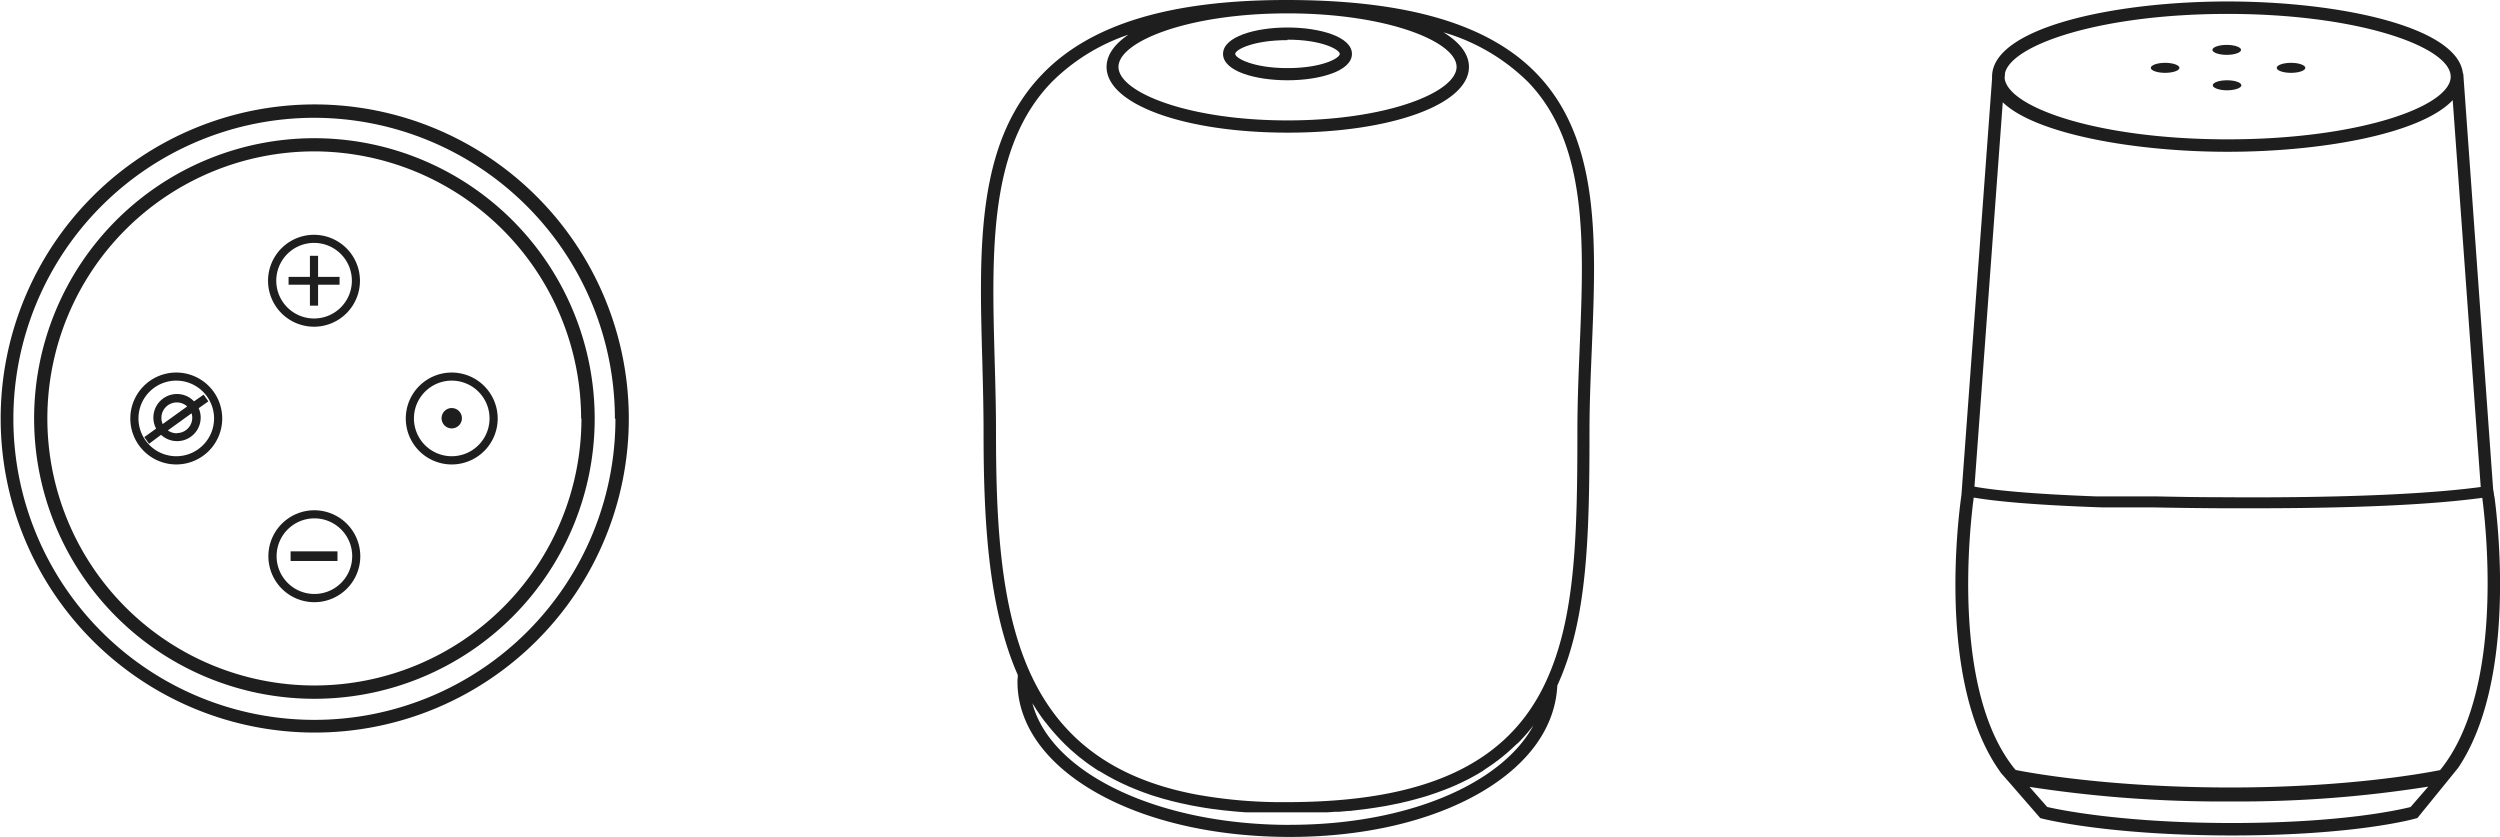 <svg xmlns="http://www.w3.org/2000/svg" viewBox="0 0 373.72 125.11"><defs><style>.cls-1{fill:#1e1e1e;}</style></defs><g id="Layer_2" data-name="Layer 2"><g id="Ñëîé_1" data-name="Ñëîé 1"><path class="cls-1" d="M47,15.61a46.95,46.95,0,1,0,47,47A47,47,0,0,0,47,15.61Zm45,47a45,45,0,1,1-45-45A45,45,0,0,1,91.92,62.56Z"/><path class="cls-1" d="M47,20.66a41.9,41.9,0,1,0,41.9,41.9A41.94,41.94,0,0,0,47,20.66Zm39.92,41.9A39.92,39.92,0,1,1,47,22.63,40,40,0,0,1,86.87,62.56Z"/><path class="cls-1" d="M47,76.28a6.87,6.87,0,1,0,6.86,6.87A6.88,6.88,0,0,0,47,76.28Zm0,12.51a5.65,5.65,0,1,1,5.65-5.64A5.65,5.65,0,0,1,47,88.79Z"/><path class="cls-1" d="M47,35.1A6.87,6.87,0,1,0,53.81,42,6.88,6.88,0,0,0,47,35.1Zm0,12.51A5.65,5.65,0,1,1,52.6,42,5.65,5.65,0,0,1,47,47.61Z"/><path class="cls-1" d="M26.36,55.69a6.87,6.87,0,1,0,6.86,6.87A6.87,6.87,0,0,0,26.36,55.69Zm0,12.51A5.65,5.65,0,1,1,32,62.56,5.65,5.65,0,0,1,26.36,68.2Z"/><path class="cls-1" d="M67.54,55.69a6.87,6.87,0,1,0,6.86,6.87A6.88,6.88,0,0,0,67.54,55.69Zm0,12.51a5.65,5.65,0,1,1,5.64-5.64A5.65,5.65,0,0,1,67.54,68.2Z"/><rect class="cls-1" x="43.44" y="82.42" width="7.01" height="1.44"/><polygon class="cls-1" points="47.55 38.24 46.33 38.24 46.33 41.39 43.14 41.39 43.14 42.56 46.33 42.56 46.33 45.69 47.55 45.69 47.55 42.56 50.76 42.56 50.76 41.39 47.55 41.39 47.55 38.24"/><path class="cls-1" d="M67.54,61a1.52,1.52,0,1,0,1.51,1.52A1.52,1.52,0,0,0,67.54,61Z"/><path class="cls-1" d="M30.44,59,29,60a3.48,3.48,0,0,0-2.54-1.1,3.52,3.52,0,0,0-3.12,5.17l-1.77,1.27.71,1L24.08,65A3.52,3.52,0,0,0,30,62.44a3.48,3.48,0,0,0-.3-1.42L31.15,60Zm-4,5.77a2.29,2.29,0,0,1-1.35-.43l3.55-2.56a2.26,2.26,0,0,1,.1.69A2.3,2.3,0,0,1,26.45,64.74Zm-2.12-1.38a2.23,2.23,0,0,1-.19-.92,2.3,2.3,0,0,1,2.31-2.31,2.26,2.26,0,0,1,1.54.6Z"/><path class="cls-1" d="M229.76,11.06C222.62,3.62,210.38,0,192.32,0,175,0,163.08,3.59,155.9,11c-10,10.25-9.53,26.1-9.06,42.89.09,3.48.19,7.08.19,10.61,0,12.89.63,26.2,5.12,36.41,0,.35-.05.69-.05,1,0,6.36,4.17,12.24,11.74,16.55s17.82,6.65,29,6.65c11,0,21-2.33,28.35-6.56s11.31-9.87,11.61-16.07c4.46-9.74,4.81-21.91,4.81-38,0-4.14.18-8.35.35-12.42C238.62,36.05,239.24,20.94,229.76,11.06ZM192.47,2c14.89,0,25.27,4.22,25.27,8s-10.38,8-25.27,8-25.27-4.22-25.27-8S177.57,2,192.47,2Zm.37,121.31c-19.84,0-35.77-7.77-38.51-18.18l.37.57.24.39c.21.31.41.62.62.91l.11.16c.25.35.5.7.77,1l.23.3.57.69.31.36c.18.2.35.4.53.59s.23.25.35.38l.53.54c.12.12.24.25.37.37l.54.51.39.35.57.49.4.34.62.48.39.3c.22.17.46.34.69.5l.35.24c.33.23.66.45,1,.66l.06,0c.37.23.75.45,1.13.67l.33.18.83.45.44.22.76.37.49.22c.25.12.49.23.75.33l.52.22.76.3.54.21.8.28.54.19.85.26.53.16c.31.1.63.18,1,.27l.45.13,1.42.34h0l1.5.32.48.09,1.06.19.6.1,1,.15.66.08,1,.13.69.07,1,.1.71.06,1,.08.71,0,1.08,0,.7,0,1.22,0,.59,0,1.86,0,1.85,0h.59l1.23,0,.66,0,1.13,0,.66,0,1.13-.08.58,0,1.43-.13.24,0,1.61-.19.5-.06,1.08-.15.59-.09,1-.16.59-.1.95-.19.54-.11q.56-.1,1.08-.24l.36-.08c.47-.11.92-.23,1.37-.35l.43-.12.93-.26.52-.16.8-.27.52-.17.78-.29.49-.18.85-.34.37-.16c.39-.16.78-.34,1.16-.52l.33-.16.81-.4.43-.23.67-.37c.15-.08.3-.16.44-.25l.64-.39L222,115l.67-.45.34-.23.95-.69.22-.18c.24-.18.48-.37.71-.57l.34-.28.56-.5.35-.32.53-.5L227,111c.19-.19.37-.38.55-.58l.26-.28c.26-.29.52-.58.77-.89l.07-.08c.2-.24.4-.49.59-.74C224.48,117.22,210.31,123.3,192.84,123.3ZM236.14,52c-.17,4.09-.34,8.33-.34,12.5,0,16-.34,28-4.71,37.41-5.69,12.3-18,18-38.77,18a71.7,71.7,0,0,1-13.71-1.18c-12.26-2.37-20.25-8.36-24.72-18.37s-5-23.1-5-35.88c0-3.56-.1-7.17-.2-10.66-.45-16.4-.88-31.88,8.55-41.57a29.58,29.58,0,0,1,11.45-7.07c-2.09,1.41-3.27,3.05-3.27,4.82,0,5.6,11.64,9.83,27.09,9.83s27.08-4.23,27.08-9.83c0-1.92-1.38-3.68-3.81-5.17a29.93,29.93,0,0,1,12.71,7.49C237.4,21.64,236.79,36.37,236.14,52Z"/><path class="cls-1" d="M192.47,12c4.78,0,9.63-1.36,9.63-3.94s-4.85-3.95-9.63-3.95-9.64,1.36-9.64,3.95S187.68,12,192.47,12Zm0-6.07c5.15,0,7.81,1.49,7.81,2.13s-2.66,2.12-7.81,2.12-7.82-1.49-7.82-2.12S187.31,6,192.47,6Z"/><path class="cls-1" d="M332.87,8.2c1.18,0,2.14-.34,2.14-.75s-1-.74-2.14-.74-2.14.33-2.14.74S331.69,8.2,332.87,8.2Z"/><path class="cls-1" d="M332.92,12c-1.18,0-2.14.34-2.14.75s1,.75,2.14.75,2.14-.34,2.14-.75S334.1,12,332.92,12Z"/><path class="cls-1" d="M323.66,10.89c1.18,0,2.14-.34,2.14-.75s-1-.75-2.14-.75-2.14.34-2.14.75S322.48,10.89,323.66,10.89Z"/><path class="cls-1" d="M342.48,10.89c1.18,0,2.14-.34,2.14-.75s-1-.75-2.14-.75-2.14.34-2.14.75S341.3,10.89,342.48,10.89Z"/><path class="cls-1" d="M372.91,74.38h0l-.09-.41c0-.26-.06-.43-.07-.51l-.06-.38L368.23,11h-.05C367.44,4,349.71.22,333,.22c-17.07,0-35.21,3.94-35.21,11.24a2.81,2.81,0,0,0,0,.29L293.21,74h0c-.58,4.12-3.42,27.58,5.36,40.75l.5.73c.17.22,1.37,1.57,1.37,1.57L305,122.3l.28.07c.4.1,10,2.52,28.38,2.52s27.08-2.43,27.44-2.53l.27-.07,6.1-7.51C376,102.06,373.55,79.31,372.91,74.38ZM333,2.08c19.65,0,33.35,4.94,33.35,9.38s-13.7,9.37-33.35,9.37c-19.31,0-32.85-4.76-33.33-9.14l.06-.8C300.83,6.61,314.18,2.08,333,2.08Zm0,20.61c14.09,0,28.91-2.68,33.65-7.72l4.19,57.83c-6,.81-17.46,1.68-38.66,1.53-3.5,0-6.7-.06-9.62-.12h-.19l-1.36,0h-.51l-1.06,0h-.74l-.81,0-1,0-.54,0-1.18,0h-.3l-1.41,0h0c-10.05-.37-15.43-.94-18.3-1.46l4.23-57.46C304.25,20,319,22.69,333,22.69ZM295.05,74.38c3.08.53,8.75,1.11,19.18,1.47h.35l.89,0,.74,0,.67,0,1.05,0,.49,0,1.34,0h.3l1.62,0h.13c3.13.06,6.58.11,10.4.13l4.74,0c15,0,26.47-.52,34.12-1.56.66,5.06,3.19,29-6.3,40.7-2,.4-13.53,2.58-31.08,2.6h-.14c-18.36,0-30.19-2.21-32.23-2.62l-.27-.31C291.71,103,294.47,78.71,295.05,74.38Zm65.3,46.26c-1.57.4-10.26,2.39-26.67,2.39s-25.95-2-27.65-2.4l-2.64-3a188.86,188.86,0,0,0,27.38,2.18h3A180.52,180.52,0,0,0,363,117.59Z"/></g></g></svg>